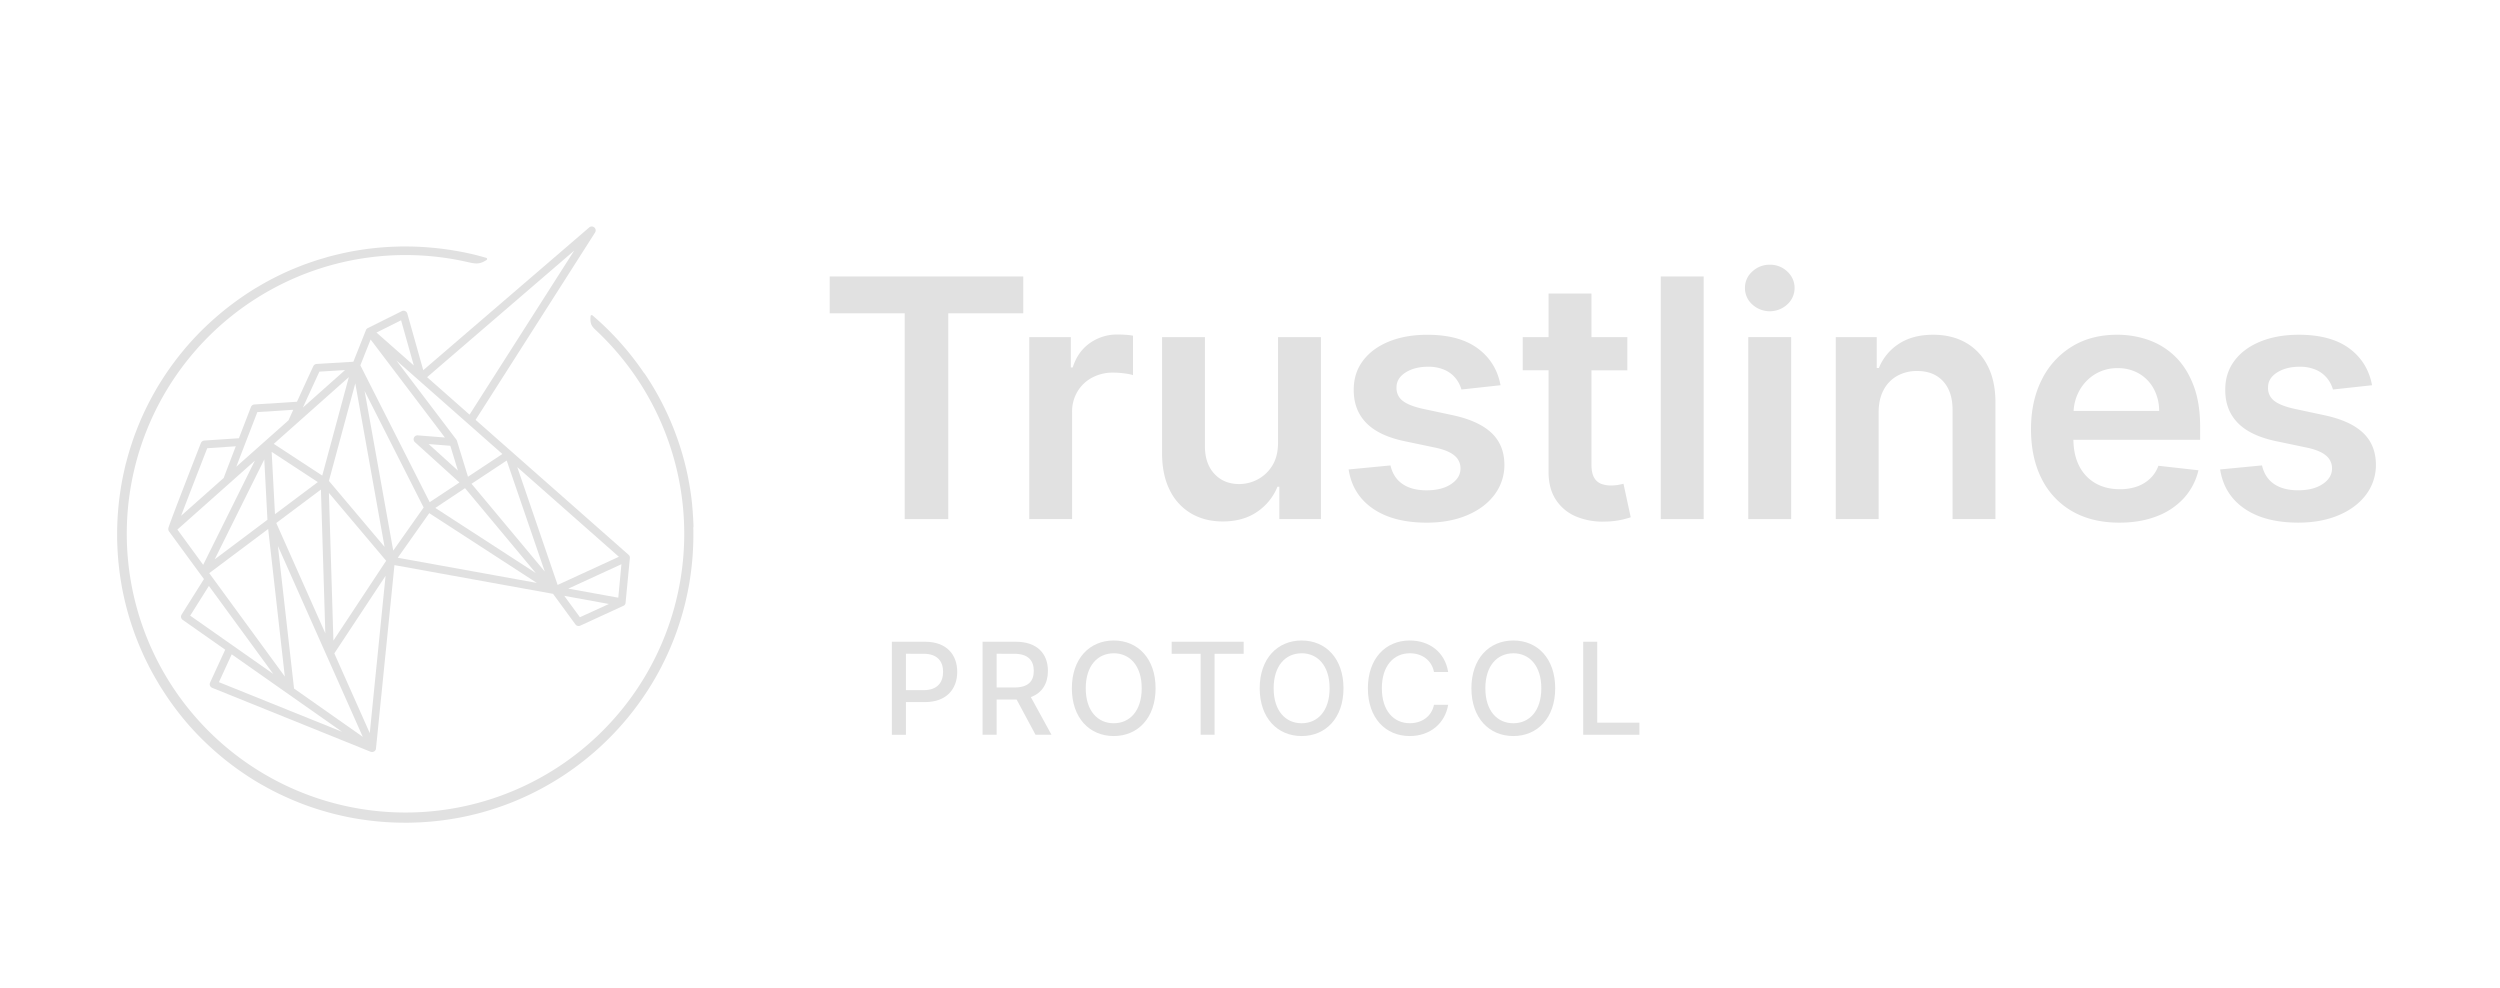<svg id="Layer_2" data-name="Layer 2" xmlns="http://www.w3.org/2000/svg" viewBox="0 0 2150 850"><defs><style>.cls-1{fill:#e1e1e1;}</style></defs><path class="cls-1" d="M596.4,453.31c0-2.05-.12-4.09-.23-6.08v-.33c-.1-1.92-.22-3.86-.38-5.95l0-.4c-.14-1.83-.31-3.74-.51-5.81l0-.5c-.2-1.9-.41-3.8-.65-5.69l-.07-.57c-.24-1.88-.5-3.75-.78-5.56l-.1-.67q-.42-2.75-.9-5.46l-.12-.69c-.33-1.8-.67-3.59-1-5.37l-.15-.76c-.36-1.77-.75-3.53-1.15-5.28l-.17-.76q-.62-2.64-1.29-5.26l-.17-.69c-.45-1.74-.93-3.48-1.41-5.21l-.21-.74c-.49-1.72-1-3.44-1.53-5.14l-.23-.72c-.57-1.85-1.11-3.51-1.64-5.07l-.26-.77c-.57-1.66-1.16-3.33-1.76-5l-.27-.72q-.91-2.5-1.89-5l-.27-.66c-.67-1.7-1.34-3.35-2-4.92l-.3-.72c-.7-1.63-1.4-3.26-2.14-4.88l-.27-.6c-.74-1.64-1.5-3.26-2.28-4.88l-.27-.56q-1.18-2.45-2.41-4.85l-.26-.51c-.83-1.61-1.67-3.22-2.54-4.81l-.29-.53c-.87-1.59-1.75-3.17-2.66-4.75l-.24-.42q-1.38-2.39-2.81-4.75l-.23-.38q-1.47-2.4-3-4.75l-.12-.18c-1-1.61-2.09-3.22-3.17-4.81L554,321c-1.17-1.72-2.23-3.25-3.23-4.65l-.06-.1-.08-.09c-1.09-1.55-2.21-3.07-3.34-4.59l-.16-.21q-1.67-2.22-3.36-4.4l-.31-.39c-1.15-1.45-2.31-2.9-3.49-4.33l-.22-.28q-1.75-2.12-3.54-4.18l-.36-.42q-1.75-2-3.54-4l-.45-.51c-1.18-1.3-2.38-2.58-3.59-3.86l-.49-.5q-1.8-1.89-3.63-3.73l-.57-.57q-2-2-4-3.9l-.07-.07c-3.14-3-6.5-6-10-9a1,1,0,0,0-1-.16,1,1,0,0,0-.59.8c-.7,7.18,1.16,8.93,5.23,12.76l1.06,1a239.71,239.71,0,1,1-112.39-60.32c6.94,1.57,10.43,2.36,16.73-1.78a1,1,0,0,0-.25-1.72c-4.69-1.37-9.32-2.59-13.76-3.62l-.15,0c-1.87-.43-3.78-.84-5.86-1.27l-.2,0c-1.75-.36-3.67-.73-5.88-1.13l-.19,0c-2-.35-4-.69-5.94-1l-.2,0c-1.91-.29-3.94-.57-6-.84l-.12,0c-2.09-.26-4.15-.49-6.12-.69h-.13c-1.81-.19-3.78-.37-6.23-.56-6.28-.48-12.69-.72-19.06-.72-2.27,0-4.36,0-6.4.08s-4.32.14-6.36.24-4.18.24-6.32.4-4.1.34-6.27.56-4.15.45-6.23.71-4.13.55-6.19.87c-2.27.35-4.27.68-6.12,1-2.07.37-4.11.76-6.08,1.17s-4.07.86-6,1.31-4,.94-6,1.46-4,1-5.91,1.6-3.78,1.1-5.8,1.72l-.06,0c-1.8.56-3.69,1.17-5.79,1.88s-3.87,1.34-5.73,2-3.68,1.38-5.66,2.15-3.81,1.54-5.6,2.29l-.06,0c-1.81.76-3.65,1.57-5.47,2.39s-3.7,1.7-5.45,2.55-3.67,1.79-5.38,2.67c-3.46,1.77-7,3.7-10.54,5.73-1.67,1-3.39,2-5.12,3l0,0c-1.74,1.05-3.43,2.11-5,3.13l0,0a252.7,252.7,0,0,0-24.08,17.56c-1.64,1.36-3.13,2.62-4.54,3.85s-3,2.59-4.46,3.94C176,281.51,170.3,287.17,165,293c-1.29,1.42-2.62,2.92-3.95,4.45-1.2,1.38-2.44,2.86-3.8,4.5l0,0a247.73,247.73,0,0,0-17.56,24.08c-1.09,1.69-2.16,3.4-3.17,5.07,0,0,0,0,0,0-1.06,1.74-2.08,3.46-3,5.11-2,3.48-3.92,7-5.72,10.54-.94,1.83-1.84,3.64-2.68,5.39s-1.71,3.59-2.55,5.45-1.62,3.66-2.39,5.46l0,.07c-.84,2-1.59,3.82-2.28,5.59s-1.47,3.79-2.16,5.67-1.37,3.83-2,5.73-1.3,3.95-1.88,5.79c-.62,2-1.2,4-1.74,5.86s-1,3.79-1.6,5.91-1,4-1.46,6-.9,4.06-1.31,6-.79,4-1.16,6.08-.7,4-1,6.13v0c-.3,1.93-.58,3.94-.87,6.15-.25,2-.49,4.09-.7,6.23s-.4,4.16-.56,6.28-.3,4.31-.4,6.32-.19,4.22-.25,6.35-.08,4.12-.08,6.4,0,4.37.08,6.4.14,4.27.25,6.36.23,4.09.4,6.32.34,4.2.56,6.27.45,4.24.7,6.23c.29,2.19.57,4.2.87,6.15v0c.34,2.19.67,4.19,1,6.13s.76,4.12,1.16,6.05v0c.4,1.93.84,4,1.31,6,.44,1.91.92,3.86,1.46,6s1.08,4.07,1.6,5.91,1.12,3.84,1.74,5.85c.57,1.84,1.19,3.73,1.88,5.79.65,1.9,1.33,3.83,2,5.73s1.43,3.81,2.16,5.67c1.43,3.63,3,7.35,4.68,11.06l0,.06c1.63,3.6,3.38,7.23,5.2,10.79l0,.06c2.71,5.28,5.65,10.54,8.74,15.64l0,.05c1,1.69,2.09,3.39,3.17,5.07A249.27,249.27,0,0,0,161,622c1.28,1.47,2.59,3,3.9,4.39a.18.18,0,0,0,.05.07,249.59,249.59,0,0,0,21.28,20.76c1.45,1.27,3,2.56,4.54,3.85a249.41,249.41,0,0,0,24.08,17.56l0,0c3.23,2.08,6.63,4.15,10.11,6.15l.08,0c3.58,2,7.12,4,10.54,5.72,1.76.9,3.54,1.79,5.3,2.63l.08,0c1.78.86,3.62,1.71,5.45,2.54,1.61.73,3.31,1.48,5.53,2.43,2,.83,3.81,1.58,5.6,2.28s3.57,1.38,5.67,2.16c1.94.7,3.86,1.38,5.72,2s3.88,1.29,5.79,1.88l.06,0c2.05.64,4,1.2,5.8,1.72s4,1.11,5.91,1.61,4.07,1,6,1.45,3.94.89,6,1.32c1.84.38,3.83.76,6.08,1.16,2,.36,4.11.71,6.13,1s4,.58,6.18.86,4.31.52,6.23.71c2.14.22,4.25.41,6.27.56,2.25.17,4.31.3,6.32.4s4.22.19,6.36.24,4.2.08,6.4.08,4.34,0,6.4-.08,4.28-.14,6.35-.24,4.07-.23,6.32-.4c2-.15,4.12-.34,6.28-.56,1.9-.19,3.94-.42,6.22-.71s4.23-.57,6.16-.86h0c2.05-.32,4.12-.66,6.13-1,2.25-.4,4.24-.78,6.08-1.16,2.33-.48,4.24-.9,6-1.32s3.87-.91,6-1.45c1.93-.5,3.92-1,5.91-1.61,1.83-.51,3.75-1.08,5.86-1.74,1.9-.59,3.85-1.22,5.79-1.88s3.78-1.3,5.73-2,3.93-1.47,5.66-2.15,3.62-1.45,5.6-2.29c2.22-.94,3.92-1.69,5.52-2.42,3.63-1.64,7.28-3.4,10.85-5.22,7.08-3.63,14.07-7.65,20.76-11.94,1.6-1,3.28-2.13,5-3.28a249.81,249.81,0,0,0,23.6-18.09l0,0c1.46-1.26,2.95-2.58,4.45-3.94l.06-.06c1.36-1.24,2.77-2.55,4.29-4s2.88-2.77,4.26-4.16c1.55-1.54,2.9-2.94,4.16-4.25,2.73-2.87,5.42-5.83,8-8.81,1.31-1.5,2.6-3,3.85-4.54a252.7,252.7,0,0,0,17.56-24.08c4.29-6.7,8.31-13.68,11.94-20.76a.14.14,0,0,0,0-.06c1.84-3.6,3.59-7.23,5.2-10.79,0,0,0,0,0,0,1.66-3.67,3.23-7.39,4.69-11.07.72-1.84,1.45-3.75,2.15-5.67s1.36-3.8,2-5.73,1.29-3.91,1.88-5.79,1.2-4,1.74-5.85,1.09-3.94,1.6-5.91,1-3.83,1.46-6,.91-4.07,1.31-6v0c.39-1.93.78-4,1.16-6s.71-4.16,1-6.13v0c.3-1.9.58-3.92.87-6.15.25-2,.48-4,.71-6.23s.4-4.27.56-6.27.29-4.25.39-6.32.19-4.18.25-6.36.08-4.22.08-6.4,0-4.24-.08-6.27Z"/><path class="cls-1" d="M350.3,269.68a3.35,3.35,0,0,0-4.73-2.1l-29.22,14.56-.06,0-.14.08-.16.11a1.76,1.76,0,0,0-.23.15l-.1.08-.17.16-.08.08-.14.14a.82.82,0,0,0-.12.16l-.17.23-.09.14c0,.06-.06.11-.11.23l0,.06s-.05.09-.07.14L303.89,311.1,272.27,313a3.35,3.35,0,0,0-2.86,2c-.69,1.48-6.86,14.82-14,30.49l-36.65,2.36a3.36,3.36,0,0,0-2.92,2.14c-.42,1.1-5.21,13.48-10.38,26.9l-29.8,2a3.39,3.39,0,0,0-2.9,2.13c-6.09,15.57-26.07,66.81-27.87,72.8l-.09.31a1.69,1.69,0,0,0-.05.24,2.72,2.72,0,0,0,0,.43v.08a3.32,3.32,0,0,0,0,.53.6.6,0,0,0,0,.12,2.5,2.5,0,0,0,.12.47l.06.16a2.72,2.72,0,0,0,.16.35l.12.21,0,.06.08.13L175.39,498l-19.21,30.53a3.36,3.36,0,0,0,.92,4.54l36.57,25.68-13,28.25a3.36,3.36,0,0,0,1.79,4.52l136.29,55,.11,0a2.77,2.77,0,0,0,.41.12l.06,0a2.63,2.63,0,0,0,.61.07H320a3,3,0,0,0,.63-.07,2.14,2.14,0,0,0,.34-.09l.15-.05a1.13,1.13,0,0,0,.24-.08l.08,0,.15-.09a.35.35,0,0,0,.14-.06s.08,0,.09-.07l.14-.1.31-.25.12-.11a1.15,1.15,0,0,0,.14-.17l.08-.09a1,1,0,0,0,.13-.16.17.17,0,0,0,0-.06l.06-.08L323,645a4.18,4.18,0,0,0,.18-.39l0-.08a1.13,1.13,0,0,0,.05-.2,2.35,2.35,0,0,0,.11-.49l0-.08L339.23,486l136.4,24.7L494.88,537a3.39,3.39,0,0,0,2.72,1.38,3.43,3.43,0,0,0,1.4-.31L536.12,521c.06,0,.1,0,.09,0a3.41,3.41,0,0,0,.57-.36l.19-.15a4.08,4.08,0,0,0,.43-.47.94.94,0,0,0,.09-.12,3.29,3.29,0,0,0,.37-.69.74.74,0,0,0,0-.14l-.47-.12.49.06a2.08,2.08,0,0,0,.11-.41.77.77,0,0,0,0-.15l0-.09L541.68,480a.43.43,0,0,0,0-.16,2.69,2.69,0,0,0,0-.49l0-.26c0-.15-.08-.3-.14-.51s0-.14-.07-.19l0-.11a1.92,1.92,0,0,0-.18-.31l-.06-.1-.08-.14a3.35,3.35,0,0,0-.47-.52v0L409,361.09l102.81-161.2a3.37,3.37,0,0,0-5-4.36L364,318.35ZM145.22,455.44Zm199.71-180,10.95,38.87L323.77,286Zm-28.59,7.3Zm2.39,9.24,63.89,84.28-23.29-1.85a3.36,3.36,0,0,0-2.52,5.84l38.3,34.69-25.58,16.94L309.9,314.16Zm68.55,91.39,6.51,21.31-25.16-22.79Zm12.64,36.45,60.85,73-86.4-56Zm-94.37-90.12,25.18,140.61-47.86-56.72ZM274.68,319.6l22.05-1.33-36.24,32.22C267,336.24,272.81,323.64,274.68,319.6ZM300,324.32,277.13,409l-41.7-27.28ZM230.63,454.94l14.31,126.88-65-88.91Zm-46,26.11,42.65-85.93L230,447Zm49-92.45,39.69,26-36.85,27.61ZM276,421l3.78,123.65-42.19-94.87ZM221.32,354.4l30.9-2c-1.37,3-2.75,6.06-4.12,9.09l-44.88,39.89C208,388.85,215.6,369.2,221.32,354.4Zm-43.1,31.06,24.56-1.67c-5.84,15.19-9.34,24.35-10.41,27.25l-36.62,32.54C161.4,428.71,171.24,403.35,178.22,385.46Zm-3.48,100.3-22.18-30.34,66.64-59.24Zm-11.17,43.69,16.08-25.57L235,579.59Zm24.7,57.2,11-23.93,94.91,66.63Zm64.6,5.49L239,469.54l73,164.14ZM318,630.46l-30.48-68.55,44.06-66.67Zm-31.27-79.55-3.87-127,49.24,58.35Zm51.45-77.38L313.56,336.25l50.77,100.2Zm3.89,6.13,27.09-38.35,92.51,60Zm156.66,51.16-13.46-18.4,38.39,7Zm33-16.81-43-7.78,45.69-21Zm.51-35.18-52.68,24.22-34.7-101.32Zm-63.73,12.7-63-75.48,30.25-20ZM432.05,390.44,402.47,410,393,379.18a2.89,2.89,0,0,0-.15-.39l0-.08a4.3,4.3,0,0,0-.3-.49l0-.05L340.8,309.93Zm61.77-174.93-90,141.08-36.52-32.22Z"/><polygon class="cls-1" points="713.53 269.43 778.03 269.43 778.03 446.42 815.52 446.42 815.52 269.43 880.02 269.43 880.02 237.75 713.53 237.75 713.53 269.43"/><path class="cls-1" d="M961.17,287.68a40.28,40.28,0,0,0-23.89,7.38q-10.46,7.38-14.73,20.94h-1.63V289.92H885.16V446.41H922v-92a33.61,33.61,0,0,1,4.59-17.63,32.28,32.28,0,0,1,12.58-12,37.32,37.32,0,0,1,18.08-4.33,75,75,0,0,1,9.73.67,40.4,40.4,0,0,1,7.4,1.47V288.69a52.68,52.68,0,0,0-6.37-.77C965.49,287.76,963.21,287.68,961.17,287.68Z"/><path class="cls-1" d="M1099.12,380.59q0,11.93-4.94,19.82a32.45,32.45,0,0,1-12.59,11.88,33.79,33.79,0,0,1-15.79,4q-13.26,0-21.4-8.76t-8.15-23.63V289.92H999.37v99.64q0,18.75,6.62,31.94a47,47,0,0,0,18.4,20.08q11.76,6.87,27.14,6.87,17.64,0,29.7-8.35a47.24,47.24,0,0,0,17.38-21.5h1.63v27.81H1136V289.92h-36.88Z"/><path class="cls-1" d="M1249.77,357.16l-26.7-5.71q-11.92-2.74-17.07-7a13.56,13.56,0,0,1-5-11.12q-.09-7.94,7.7-12.93t19.31-5a34.16,34.16,0,0,1,14.46,2.76,25.36,25.36,0,0,1,9.43,7.23,27.55,27.55,0,0,1,4.94,9.58l33.62-3.67q-3.76-20-19.62-31.69t-43.35-11.71q-18.73,0-33.06,5.85t-22.31,16.51q-8,10.65-7.9,25.12-.09,17.1,10.7,28.27t33.32,15.84l26.7,5.6q10.8,2.35,15.94,6.73a14,14,0,0,1,5.15,11.11c0,5.3-2.68,9.74-8,13.34s-12.38,5.41-21.14,5.41q-12.75,0-20.69-5.41t-10.39-16l-36,3.47q3.36,21.6,20.88,33.66t46.25,12.09q19.56,0,34.65-6.33t23.58-17.57a42.41,42.41,0,0,0,8.61-26q-.09-16.82-11-27.2T1249.77,357.16Z"/><path class="cls-1" d="M1391.73,417a37,37,0,0,1-6.37.51,23.41,23.41,0,0,1-8.35-1.42,11.85,11.85,0,0,1-6.07-5.36q-2.3-3.92-2.29-11.36v-80.9h30.87V289.92h-30.87V252.43h-36.88v37.49h-22.21v28.52h22.21v87q-.11,14.69,6.37,24.46a38.19,38.19,0,0,0,17.57,14.41,59.51,59.51,0,0,0,25,4.24,70.06,70.06,0,0,0,13.3-1.43,82.38,82.38,0,0,0,8.41-2.25l-6.22-28.82C1395.15,416.33,1393.67,416.63,1391.73,417Z"/><rect class="cls-1" x="1428.27" y="237.75" width="36.88" height="208.67"/><path class="cls-1" d="M1522.05,227.66a21.41,21.41,0,0,0-15.08,5.86,18.55,18.55,0,0,0-6.31,14.11,18.78,18.78,0,0,0,6.26,14.16,22.24,22.24,0,0,0,30.16,0,19.07,19.07,0,0,0,0-28.27A21.14,21.14,0,0,0,1522.05,227.66Z"/><rect class="cls-1" x="1503.52" y="289.92" width="36.88" height="156.5"/><path class="cls-1" d="M1690.78,294.81q-12.08-6.93-28.28-6.93-17.52,0-29.39,7.74a44.58,44.58,0,0,0-17.27,20.88H1614V289.92h-35.25V446.41h36.87V354.72q0-11.33,4.23-19.26a29.56,29.56,0,0,1,11.72-12.18,34.41,34.41,0,0,1,17.17-4.22q14.26,0,22.36,8.86t8.11,24.56v93.93h36.87V346.76q.11-18.74-6.57-31.88A46.9,46.9,0,0,0,1690.78,294.81Z"/><path class="cls-1" d="M1870.88,306.83a63.05,63.05,0,0,0-22.81-14.32,80.31,80.31,0,0,0-27.37-4.63q-22.41,0-39,10.24a69.4,69.4,0,0,0-25.83,28.52q-9.21,18.3-9.21,42.44,0,24.56,9.16,42.65A65.85,65.85,0,0,0,1782,439.64q17.07,9.84,40.6,9.84,18.24,0,32.4-5.57a60.17,60.17,0,0,0,23.29-15.69,53.65,53.65,0,0,0,12.37-23.78l-34.43-3.88a28.3,28.3,0,0,1-7.25,11.11,31.74,31.74,0,0,1-11.3,6.78,43.68,43.68,0,0,1-14.57,2.28q-12,0-21-5.14a35.19,35.19,0,0,1-14-14.87c-3.22-6.26-4.86-13.76-5-22.47h109V366.94q0-20.58-5.7-35.5T1870.88,306.83Zm-87.58,46.56a40.5,40.5,0,0,1,4.75-17.07,38.07,38.07,0,0,1,13.3-14.26,36.2,36.2,0,0,1,19.86-5.45,35.52,35.52,0,0,1,18.6,4.79,33.79,33.79,0,0,1,12.48,13.09,39.89,39.89,0,0,1,4.58,18.9Z"/><path class="cls-1" d="M2032.34,372.35q-10.86-10.39-33.07-15.19l-26.69-5.71q-11.92-2.74-17.07-7a13.54,13.54,0,0,1-5-11.12q-.09-7.94,7.7-12.93t19.31-5a34.16,34.16,0,0,1,14.46,2.76,25.28,25.28,0,0,1,9.43,7.23,27.55,27.55,0,0,1,4.94,9.58l33.62-3.67q-3.76-20-19.61-31.69T1977,287.88q-18.73,0-33.06,5.85t-22.31,16.51q-8,10.65-7.9,25.12-.09,17.1,10.71,28.27t33.32,15.84l26.69,5.6q10.8,2.35,15.94,6.73a14,14,0,0,1,5.15,11.11q0,7.95-8,13.34t-21.14,5.41q-12.74,0-20.69-5.41t-10.39-16l-36,3.47q3.36,21.6,20.88,33.66t46.26,12.09q19.56,0,34.64-6.33t23.58-17.57a42.41,42.41,0,0,0,8.61-26Q2043.19,382.73,2032.34,372.35Z"/><path class="cls-1" d="M767,551.89h28.51c18.6,0,27.7,11.17,27.7,25.9s-9.18,26-27.73,26H779.09v28.12H767Zm27.38,41.64c11.8,0,16.68-6.68,16.68-15.74s-4.88-15.55-16.83-15.55H779.09v31.29Z"/><path class="cls-1" d="M845,551.89h28.52c18.55,0,27.69,10.35,27.69,25.08,0,10.74-4.88,18.9-14.68,22.54l17.73,32.38H890.55L874.3,601.62H857.11v30.27H845Zm27.39,39.34c11.75,0,16.67-5.24,16.67-14.26s-4.92-14.73-16.83-14.73H857.11v29Z"/><path class="cls-1" d="M957.8,633c-20.78,0-36-15.54-36-41.09s15.27-41.09,36-41.09,36,15.5,36,41.09S978.51,633,957.8,633Zm0-71.17c-13.78,0-24.06,10.59-24.06,30.08S944,622,957.8,622s24.07-10.59,24.07-30.08S971.55,561.81,957.8,561.81Z"/><path class="cls-1" d="M1007.63,551.89h61.91v10.39h-25v69.61h-12V562.28h-24.92Z"/><path class="cls-1" d="M1119.4,633c-20.78,0-36.06-15.54-36.06-41.09s15.28-41.09,36.06-41.09,36,15.5,36,41.09S1140.1,633,1119.4,633Zm0-71.17c-13.79,0-24.06,10.59-24.06,30.08S1105.61,622,1119.4,622s24.06-10.59,24.06-30.08S1133.15,561.81,1119.4,561.81Z"/><path class="cls-1" d="M1233.23,577.91c-2-10.36-10.55-16.1-20.74-16.1-13.79,0-24.1,10.67-24.1,30.08,0,19.57,10.35,30.08,24.06,30.08,10.12,0,18.71-5.63,20.78-15.86l12.19,0C1242.8,622,1230,633,1212.37,633c-20.78,0-36-15.5-36-41.09s15.28-41.09,36-41.09c16.92,0,30.31,10,33.05,27.11Z"/><path class="cls-1" d="M1301.47,633c-20.79,0-36.06-15.54-36.06-41.09s15.27-41.09,36.06-41.09,36,15.5,36,41.09S1322.17,633,1301.47,633Zm0-71.17c-13.79,0-24.07,10.59-24.07,30.08S1287.68,622,1301.47,622s24.06-10.59,24.06-30.08S1315.22,561.81,1301.47,561.81Z"/><path class="cls-1" d="M1361.56,551.89h12.07V621.5h36.25v10.39h-48.32Z"/></svg>